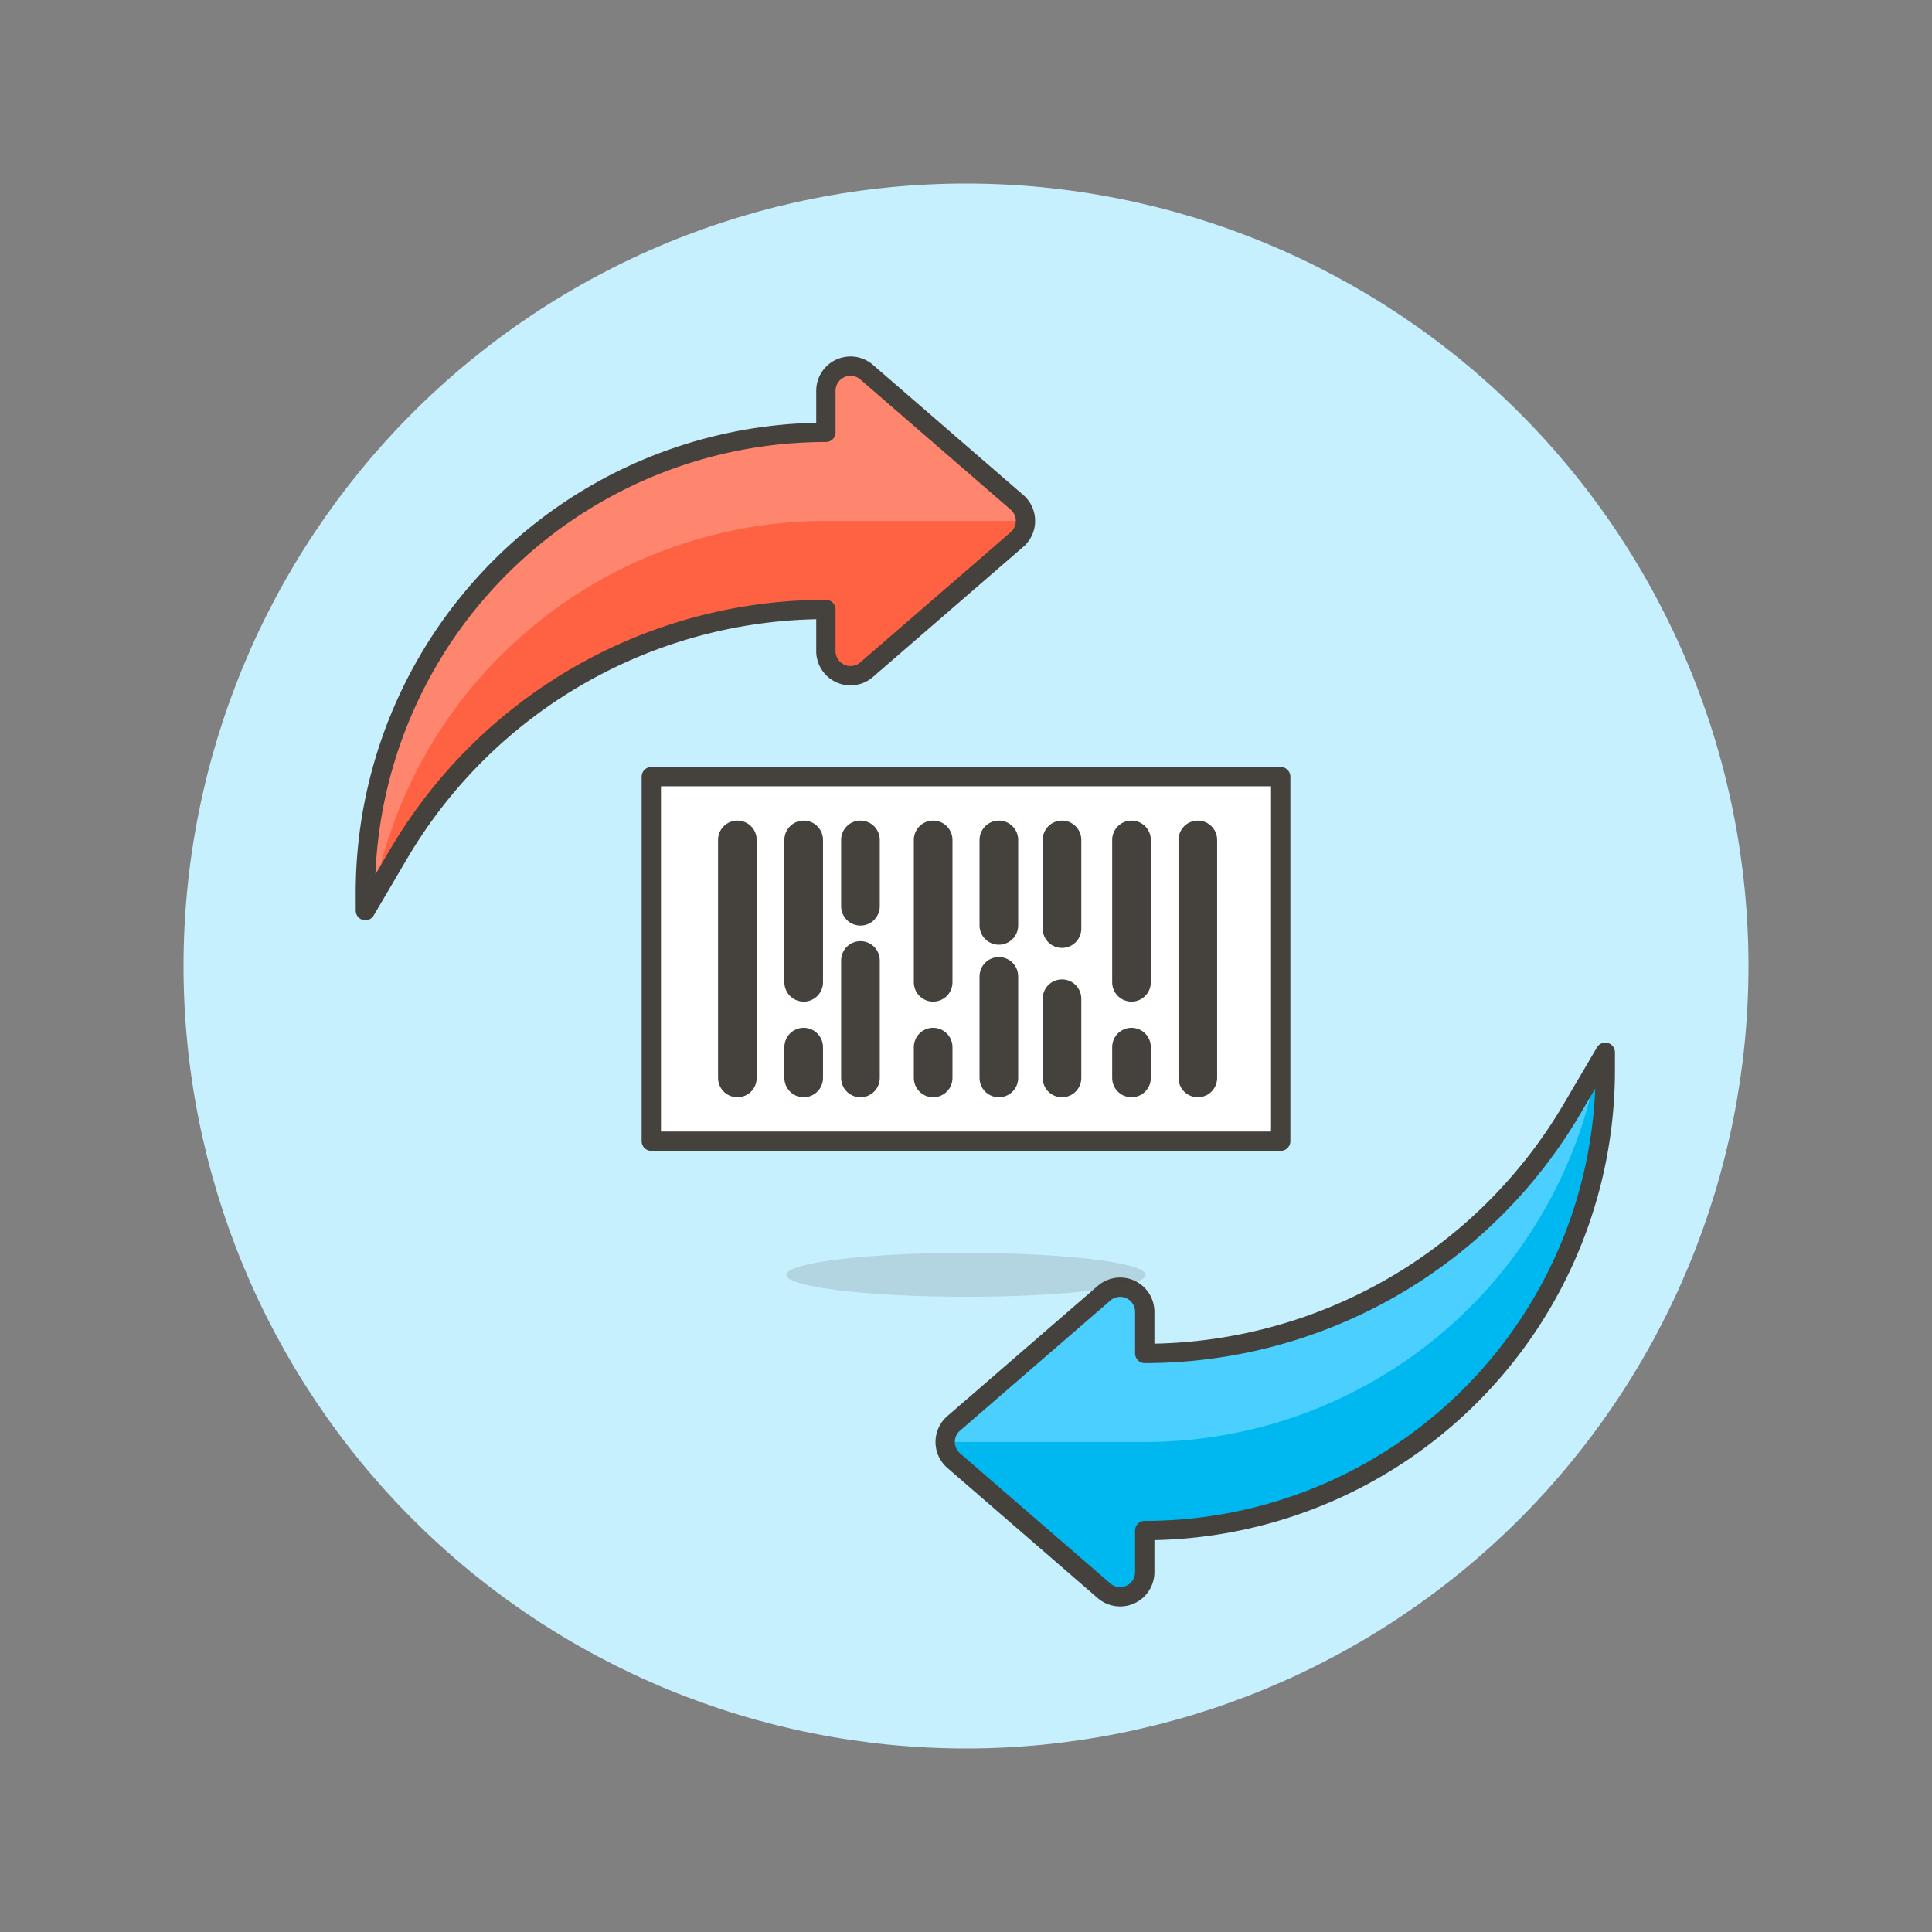 <svg width="160" height="160" fill="none" xmlns="http://www.w3.org/2000/svg">
  <rect width="100%" height="100%" fill="#808080" stroke="none"/>
  <path d="M16 80c0 16.974 6.743 33.253 18.745 45.255C46.748 137.257 63.026 144 80 144c16.974 0 33.253-6.743 45.255-18.745C137.257 113.253 144 96.974 144 80c0-16.974-6.743-33.252-18.745-45.255C113.253 22.743 96.974 16 80 16c-16.974 0-33.252 6.743-45.255 18.745C22.743 46.748 16 63.026 16 80v0z" fill="#C7F0FF" stroke="#C7F0FF" stroke-width="1.6" stroke-miterlimit="10"/>
  <path d="M84.221 44.68a2.039 2.039 0 00.704-1.541c0-.292-.063-.581-.184-.847a2.04 2.04 0 00-.52-.694L71.768 30.818a2.039 2.039 0 00-3.371 1.541v3.446a38.139 38.139 0 00-35.236 23.545 38.139 38.139 0 00-2.903 14.596v1.467l2.768-4.709A41.038 41.038 0 0168.397 50.474V53.92a2.037 2.037 0 003.371 1.541L84.221 44.68z" fill="#FF6242"/>
  <path d="M84.927 43.139a2.037 2.037 0 00-.185-.846 2.037 2.037 0 00-.519-.693L71.768 30.818a2.039 2.039 0 00-3.371 1.541v3.446a38.139 38.139 0 00-35.236 23.545 38.139 38.139 0 00-2.903 14.596v1.467l.672-1.142A38.13 38.13 0 0168.397 43.139h16.53z" fill="#FF866E"/>
  <path d="M84.221 44.68a2.039 2.039 0 00.704-1.541c0-.292-.063-.581-.184-.847a2.04 2.04 0 00-.52-.694L71.768 30.818a2.039 2.039 0 00-3.371 1.541v3.446a38.139 38.139 0 00-35.236 23.545 38.139 38.139 0 00-2.903 14.596v1.467l2.768-4.709A41.038 41.038 0 0168.397 50.474V53.92a2.037 2.037 0 003.371 1.541L84.221 44.68z" stroke="#45413C" stroke-width="1.6" stroke-linecap="round" stroke-linejoin="round"/>
  <path d="M78.979 117.88a2.04 2.04 0 00-.519.693 2.039 2.039 0 000 1.694c.121.265.299.502.519.693l12.453 10.782c.295.256.658.421 1.044.476.387.055.781-.002 1.136-.164a2.037 2.037 0 001.191-1.852v-3.447a38.134 38.134 0 0026.969-11.171 38.133 38.133 0 0011.17-26.97v-1.467l-2.768 4.709a41.028 41.028 0 01-14.997 14.815 41.03 41.03 0 01-20.374 5.415v-3.446a2.036 2.036 0 00-1.19-1.854 2.028 2.028 0 00-1.137-.164 2.039 2.039 0 00-1.044.477L78.979 117.88z" fill="#4ACFFF"/>
  <path d="M78.273 119.421a2.038 2.038 0 00.704 1.539l12.454 10.782c.295.256.658.421 1.044.476.387.055.781-.002 1.136-.164.355-.162.656-.423.867-.751.211-.329.324-.711.324-1.101v-3.447a38.134 38.134 0 0026.969-11.171 38.139 38.139 0 008.268-12.374 38.152 38.152 0 002.902-14.596v-1.467l-.672 1.142a38.13 38.13 0 01-13.114 22.328 38.128 38.128 0 01-24.353 8.803H78.273z" fill="#00B8F0"/>
  <path d="M78.979 117.88a2.04 2.04 0 00-.519.693 2.039 2.039 0 000 1.694c.121.265.299.502.519.693l12.453 10.782c.295.256.658.421 1.044.476.387.055.781-.002 1.136-.164a2.037 2.037 0 001.191-1.852v-3.447a38.134 38.134 0 0026.969-11.171 38.133 38.133 0 0011.17-26.97v-1.467l-2.768 4.709a41.028 41.028 0 01-14.997 14.815 41.03 41.03 0 01-20.374 5.415v-3.446a2.036 2.036 0 00-1.19-1.854 2.028 2.028 0 00-1.137-.164 2.039 2.039 0 00-1.044.477L78.979 117.88z" stroke="#45413C" stroke-width="1.6" stroke-linecap="round" stroke-linejoin="round"/>
  <path opacity=".15" d="M65.117 105.576c0 .483 1.568.947 4.359 1.288 2.791.342 6.577.533 10.524.533 3.947 0 7.733-.191 10.524-.533 2.791-.341 4.359-.805 4.359-1.288s-1.568-.946-4.359-1.287c-2.791-.342-6.577-.534-10.524-.534-3.947 0-7.733.192-10.524.534-2.791.341-4.359.804-4.359 1.287z" fill="#45413C"/>
  <path d="M53.938 64.319h52.124v30.19H53.938V64.319z" fill="#fff"/>
  <path d="M53.938 64.319h52.124v30.19H53.938V64.319z" stroke="#45413C" stroke-width="1.6" stroke-linecap="round" stroke-linejoin="round"/>
  <path d="M61.066 69.558v19.712M66.558 69.558v11.792M71.259 69.558v5.496M77.279 69.558v11.792M82.721 69.558v7.08M87.949 69.558v7.344M93.706 69.558v11.792M99.198 69.558v19.712M66.558 86.718v2.552M71.259 79.542v9.728M77.279 86.718v2.552M82.721 80.862v8.408M87.949 82.71v6.56M93.706 86.718v2.552" stroke="#45413C" stroke-width="3.2" stroke-linecap="round" stroke-linejoin="round"/>
</svg>
